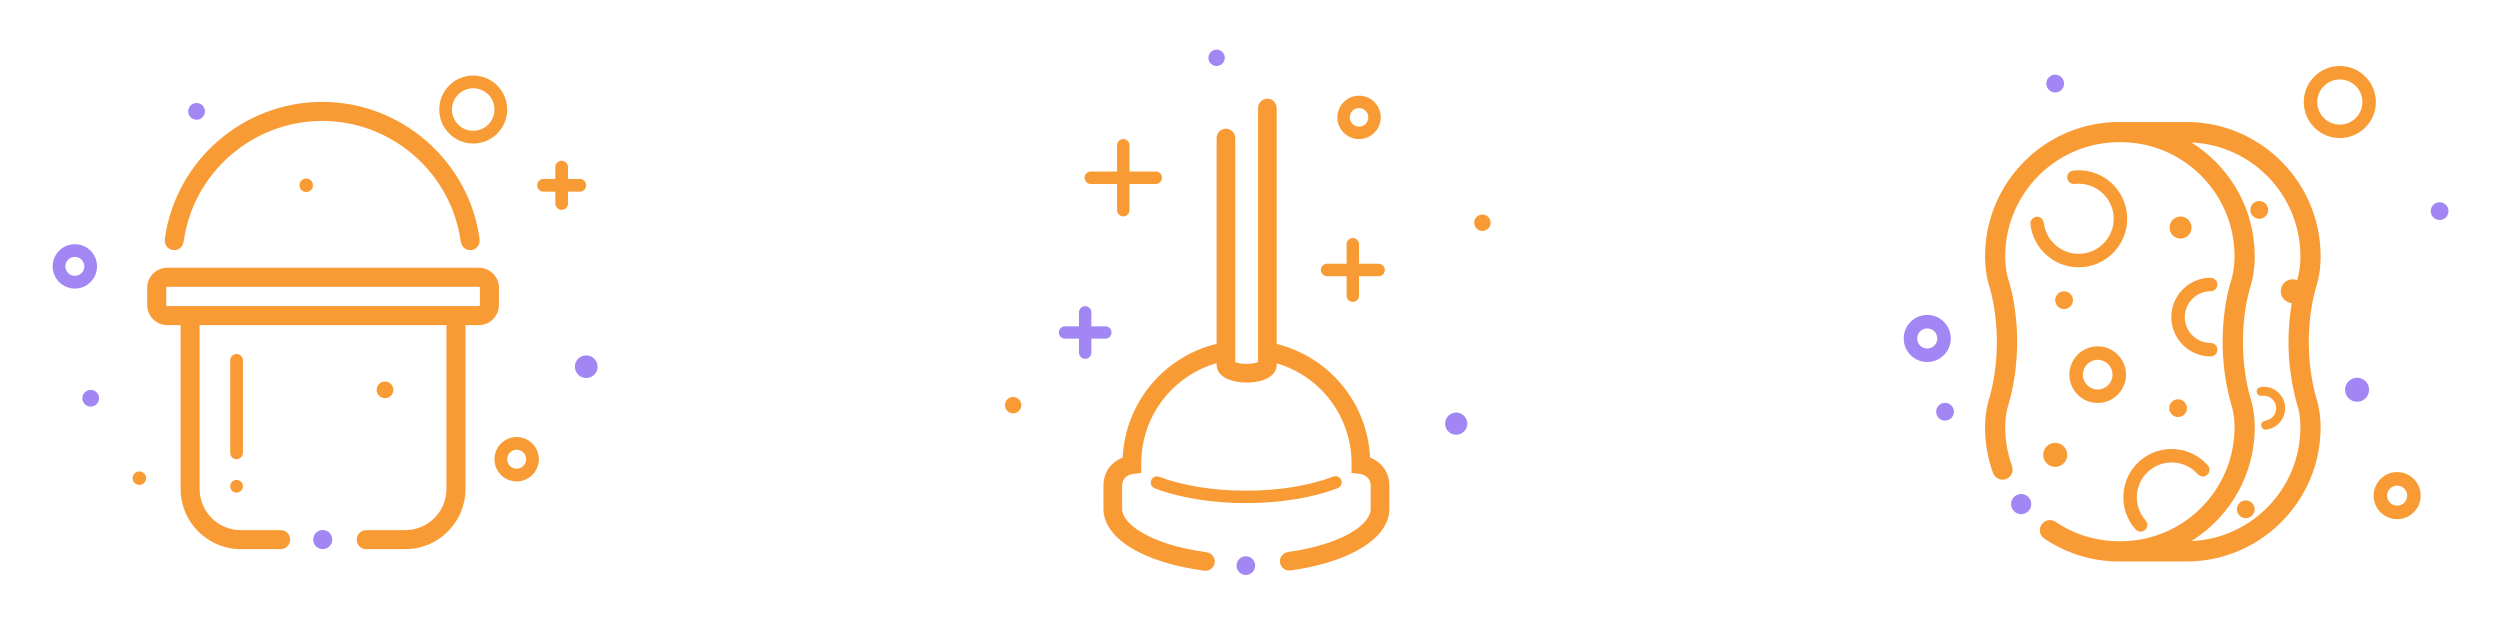 <svg enable-background="new 0 0 100 25" viewBox="0 0 100 25" xmlns="http://www.w3.org/2000/svg">
    <g fill="#f99b35">
        <path d="m19.959 11.514c0-.444-.361-.805-.805-.805h-12.462c-.444 0-.805.361-.805.805v.686c0 .444.361.805.805.805h.532v6.553c0 1.328 1.08 2.408 2.407 2.408h1.581c.003 0.0.006-0.0.008 0h.006v-.001c.144-.001.283-.082.347-.222.088-.192.003-.419-.188-.506-.052-.024-.105-.033-.159-.032v-.001h-1.596c-.907 0-1.645-.738-1.645-1.645v-6.553h9.872v6.553c0 .907-.738 1.645-1.645 1.645h-1.547c-.003-0-.006 0-.009 0h-.006v.001c-.144.001-.283.082-.347.222-.088.192-.003.419.188.506.052.024.105.033.159.032v.001h1.562c1.328 0 2.408-1.08 2.408-2.408v-6.553h.532c.444 0 .805-.361.805-.805v-.686zm-.763.686c0 .023-.02.042-.042.042h-12.462c-.023 0-.042-.02-.042-.042v-.686c0-.023.02-.042.042-.042h12.462c.023 0 .042.02.042.042v.686z"/>
        <path d="m6.808 9.972c.192.087.418.003.506-.19.016-.035.02-.072.025-.108l.006.001c.372-2.758 2.755-4.838 5.543-4.838 2.788 0 5.17 2.08 5.543 4.838l.006-.001c.017.126.089.241.213.298.192.087.418.003.506-.19.031-.068.034-.139.024-.208l.006-.001c-.423-3.135-3.131-5.498-6.298-5.498-3.168 0-5.876 2.364-6.298 5.498l.006.001c-.022.163.057.327.213.398z"/>
        <path d="m9.717 18.115v-3.701h-0c0-.141-.114-.254-.254-.254-.14 0-.254.114-.254.254h-0v3.701h0c0 .141.114.254.254.254.14 0 .254-.114.254-.254z"/>
        <path d="m9.463 19.196c-.14 0-.254.114-.254.254 0 .141.114.254.254.254.14 0 .254-.114.254-.254 0-.141-.114-.254-.254-.254z"/>
        <path d="m15.735 15.594c0-.185-.15-.335-.335-.335s-.335.15-.335.335c0 .185.15.335.335.335s.335-.15.335-.335z"/>
        <path d="m5.575 18.857c-.149 0-.27.121-.27.27s.121.27.27.27c.149 0 .27-.121.27-.27s-.121-.27-.27-.27z"/>
        <circle cx="12.248" cy="7.412" r=".27"/>
        <path d="m20.667 17.481c-.49 0-.888.398-.888.888s.398.888.888.888.888-.398.888-.888-.398-.888-.888-.888zm0 1.267c-.209 0-.379-.17-.379-.379 0-.209.17-.379.379-.379s.379.17.379.379c0 .209-.17.379-.379.379z"/>
        <path d="m18.929 5.741c.75 0 1.359-.61 1.359-1.36s-.61-1.36-1.359-1.36c-.75 0-1.359.61-1.359 1.36s.61 1.36 1.359 1.36zm0-2.211c.469 0 .851.382.851.851 0 .469-.382.851-.851.851-.469 0-.851-.382-.851-.851 0-.469.382-.851.851-.851z"/>
        <path d="m23.194 7.158c-0 0-0.0 0-0.0 0h-.473v-.474h-.001c0-.14-.114-.254-.254-.254-.14 0-.254.114-.254.254 0 .002.001.003.001.005v.469h-.473c-0 0-0-0-0-0-.14 0-.254.114-.254.254 0 .14.114.254.254.254 0 0 0-0.0 0-0h.473v.469c-0.0.002-.001.003-.001.005 0 .14.114.254.254.254.14 0 .254-.114.254-.254h.001v-.474h.473c0 0 0.0 0.0 0.0 0.0.14 0 .254-.114.254-.254 0-.14-.114-.254-.254-.254z"/>
    </g>
    <path d="m3.628 15.594c-.185 0-.335.15-.335.335 0 .185.15.335.335.335s.335-.15.335-.335c0-.185-.15-.335-.335-.335zm4.234-11.474c-.185 0-.335.15-.335.335s.15.335.335.335.335-.15.335-.335-.15-.335-.335-.335zm15.587 10.094c-.251 0-.454.203-.454.454 0 .251.203.454.454.454.251 0 .454-.203.454-.454 0-.251-.203-.454-.454-.454zm-19.567-3.559c0-.49-.398-.888-.888-.888s-.888.398-.888.888.398.888.888.888.888-.398.888-.888zm-.888.379c-.209 0-.379-.17-.379-.379s.17-.379.379-.379c.209 0 .379.17.379.379s-.17.379-.379.379zm10.074 10.201c-.192-.087-.418-.003-.506.19-.088.192-.003.419.188.506.192.087.418.003.506-.19.088-.192.003-.419-.188-.506z"
          fill="#a287f4"/>
    <path d="m59.296 8.581c-.181 0-.328.147-.328.328 0 .181.147.328.328.328.181 0 .328-.147.328-.328 0-.181-.147-.328-.328-.328zm-18.771 7.297c-.181 0-.328.147-.328.328s.147.328.328.328.328-.147.328-.328-.147-.328-.328-.328zm4.157-7.469c0 0-0.0 0-0.0 0 0 .137.111.249.249.249.137 0 .249-.111.249-.249 0-0-0-0-0-0v-1.05h1.05c0 0 0.0 0.0 0.0 0.0.137 0 .249-.111.249-.249s-.111-.249-.249-.249c-0 0-0.0 0-0.0 0h-1.05v-1.05c0-0.0 0-0.0 0-0 0-.137-.111-.249-.249-.249-.137 0-.249.111-.249.249 0 0.0 0.0 0.0 0.0 0v1.05h-1.05c-0 0-0-0-0-0-.137 0-.249.111-.249.249s.111.249.249.249c0 0 0-0.0 0-0h1.05v1.05zm8.402 2.639c.001 0 .001-0.0.002-0h.778v.778c0 .001-0.0.001-0.0.002 0 .138.111.249.249.249.138 0 .249-.111.249-.249 0-.001-0-.001-0-.002v-.778h.779c.001 0 .001 0.0.002 0.0.138 0 .249-.111.249-.249 0-.138-.112-.249-.249-.249-.001 0-.001 0-.002 0h-.779v-.778c0-.001 0-.001 0-.002 0-.138-.111-.249-.249-.249-.138 0-.249.112-.249.249 0 .001 0.0.001 0.0.002v.778h-.778c-.001 0-.001-0-.002-0-.138 0-.249.111-.249.249 0 .138.112.249.249.249zm1.278-5.485c.479 0 .868-.389.868-.868 0-.479-.389-.868-.868-.868-.479 0-.868.389-.868.868-0.0.479.389.868.868.868zm0-1.239c.205 0 .371.166.371.371 0 .205-.166.371-.371.371-.205 0-.371-.166-.371-.371-0-.205.166-.371.371-.371zm.441 13.976c-.105-2.178-1.628-4.021-3.735-4.541v-9.437h-0c0-.206-.167-.374-.373-.374s-.373.167-.373.374c0 0.0 0.0 0.0 0.0 0v10.16c-.08.033-.237.074-.456.074s-.376-.04-.456-.074v-8.928h-.006c.001-.011.006-.02.006-.031 0-.206-.167-.374-.373-.374-.206 0-.373.167-.373.374 0 .011.005.02.006.031h-.006v8.2c-2.12.513-3.651 2.359-3.756 4.546-.363.146-.77.485-.77 1.139v.917c0 1.176 1.582 2.146 4.03 2.472l.001-.006c.017.002.032.01.049.01.206 0 .373-.167.373-.374 0-.19-.143-.34-.325-.364l.001-.005c-2.197-.292-3.382-1.11-3.382-1.732v-.917c0-.391.336-.469.435-.483l.329-.039v-.376c0-1.884 1.245-3.506 3.016-4.017v.071c0 .422.483.705 1.202.705.719 0 1.201-.283 1.201-.705v-.065c1.759.518 2.995 2.138 2.995 4.011l-.004.375.329.039c.103.015.439.093.439.484v.917c0 .626-1.136 1.418-3.306 1.722l.001.005c-.183.024-.326.175-.326.364 0 .206.167.374.373.374.02 0 .036-.008.055-.011l.001.007c2.399-.336 3.949-1.302 3.949-2.461v-.917c0-.654-.408-.993-.77-1.139zm-4.963 1.824c1.357 0 2.655-.211 3.657-.592.095-.032.166-.118.171-.224.006-.138-.1-.255-.237-.261-.036-.002-.071.005-.102.018-.948.363-2.187.562-3.489.562-1.285 0-2.513-.195-3.457-.55l-0.0 0c-.028-.013-.06-.022-.093-.023-.137-.006-.254.1-.26.238-.005.117.072.215.18.247l-.001.004c.999.375 2.289.582 3.632.582z"
          fill="#f99b35"/>
    <path d="m44.213 13.052v-0h-.558v-.558h-0c0-.137-.111-.248-.248-.248-.137 0-.248.111-.248.248h-0v.558h-.558v0c-.137 0-.248.111-.248.248 0 .137.111.248.248.248v0h.558v.558h0v0c0 .137.111.248.248.248.137 0 .248-.111.248-.248v-0h0v-.558h.558v-0c.137 0 .248-.111.248-.248 0-.137-.111-.248-.248-.248zm14.034 3.45c-.245 0-.444.199-.444.444s.199.444.444.444c.245 0 .444-.199.444-.444s-.199-.444-.444-.444zm-9.583-14.518c-.181 0-.328.147-.328.328s.147.328.328.328c.181 0 .328-.147.328-.328s-.147-.328-.328-.328zm1.17 20.266c-.206 0-.373.167-.373.374s.167.374.373.374.373-.167.373-.374-.167-.374-.373-.374z"
          fill="#a287f4"/>
    <path d="m92.649 15.915c-.667-2.403-.008-4.421-.001-4.44l.014-.041c.172-.569.163-1.131.163-1.147v-.039c0-2.961-2.409-5.369-5.369-5.369h-2.635-.05c-2.961 0-5.369 2.409-5.369 5.369l0.0.031c-0.0.024-.009.586.163 1.155l.013.039c.007.02.666 2.038-.001 4.441l-.015.042c-.164.544-.161 1.064-.16 1.131v.005c0 .631.108 1.249.322 1.836l.002-.001c.058.152.203.26.375.26.223 0 .404-.181.404-.404 0-.046-.012-.089-.026-.13l.005-.002c-.181-.499-.274-1.023-.274-1.56l-0-.019c-0-.004-.008-.432.121-.868l.019-.053c.746-2.663.025-4.847-.007-4.939l-.007-.02c-.132-.441-.126-.894-.126-.906v-.039c0-2.515 2.046-4.56 4.56-4.56h.05c2.514 0 4.56 2.046 4.56 4.56l0.0.046c0.0.005.006.458-.126.899l-.007.02c-.031.092-.752 2.276-.006 4.938l.019.053c.129.436.121.863.121.867l-0.0.02c0 2.514-2.046 4.56-4.56 4.56h-.05c-.899 0-1.769-.261-2.515-.755l-.003.004c-.07-.057-.156-.096-.253-.096-.225 0-.407.182-.407.407 0 .156.091.287.219.355l-.003.005c.879.582 1.903.89 2.961.89h.05 2.635c2.961 0 5.369-2.409 5.369-5.369v-.005c.001-.067.005-.587-.16-1.131zm-.634 1.158-0.0.02c0 2.446-1.937 4.443-4.357 4.55 1.517-.95 2.532-2.632 2.532-4.55v-.005c.001-.067.005-.587-.16-1.131l-.015-.042c-.667-2.403-.008-4.421-.001-4.44l.013-.04c.172-.569.163-1.131.163-1.147v-.039c0-1.918-1.015-3.6-2.532-4.55 2.42.107 4.358 2.104 4.358 4.55l0.0.046c0.0.005.006.458-.126.899l-.004.011c-.055-.022-.113-.035-.175-.035-.266 0-.481.215-.481.481 0 .251.195.451.44.473-.153.897-.257 2.37.207 4.029l.019.053c.129.436.121.863.121.867zm-5.162-4.388c0 .868.706 1.573 1.573 1.573.149 0 .27-.121.27-.27 0-.149-.121-.27-.27-.27v-0c-.57 0-1.034-.464-1.034-1.034 0-.57.464-1.034 1.034-1.034 0 0 0.0 0.0 0.0 0.0.149 0 .27-.121.27-.27 0-.149-.121-.27-.27-.27v-0c-.868 0-1.573.706-1.573 1.573zm.369-4.023c-.244 0-.441.197-.441.441 0 .244.197.441.441.441.243 0 .441-.197.441-.441 0-.244-.197-.441-.441-.441zm-.099 8.02c.196 0 .356-.159.356-.356 0-.196-.159-.355-.356-.355-.196 0-.355.159-.355.355 0 .196.159.356.355.356zm-4.204-4.675c0-.196-.159-.355-.355-.355-.196 0-.356.159-.356.355 0 .196.159.356.356.356.196 0.0.355-.159.355-.356zm6.913 8.009c-.196 0-.356.159-.356.356 0 .196.159.356.356.356.196 0 .356-.159.356-.356 0-.196-.159-.356-.356-.356zm.895-11.62c0-.196-.159-.356-.356-.356-.196 0-.356.159-.356.356 0 .196.159.356.356.356.196 0 .356-.159.356-.356zm-8.519 9.317c-.266 0-.481.215-.481.481 0 .266.215.481.481.481.266 0 .481-.215.481-.481 0-.266-.215-.481-.481-.481zm1.7-1.594c.625 0 1.133-.508 1.133-1.133 0-.625-.508-1.133-1.133-1.133s-1.133.508-1.133 1.133c0 .625.508 1.133 1.133 1.133zm0-1.726c.327 0 .593.266.593.593 0 .327-.266.593-.593.593-.327 0-.593-.266-.593-.593 0-.327.266-.593.593-.593zm11.978 4.49c-.519 0-.942.423-.942.942 0 .519.423.942.942.942.519 0 .942-.423.942-.942 0-.519-.423-.942-.942-.942zm0 1.344c-.222 0-.402-.181-.402-.402 0-.222.181-.402.402-.402.222 0 .402.181.402.402 0 .222-.181.402-.402.402zm-2.293-17.588c-.795 0-1.442.647-1.442 1.442 0 .795.647 1.442 1.442 1.442.795 0 1.442-.647 1.442-1.442 0-.795-.647-1.442-1.442-1.442zm0 2.345c-.498 0-.903-.405-.903-.903 0-.498.405-.903.903-.903.498 0 .903.405.903.903 0 .498-.405.903-.903.903zm-2.523 10.661c-.179-.136-.399-.194-.622-.168-0 0-.001-0-.001-0-0 0-.001 0-.001 0-.004.001-.008-0-.013 0l.001.005c-.092.008-.167.08-.167.175 0 .099.081.18.18.18.013 0 .021-.011.033-.014l.001.011c.132-.018.264.017.37.097.106.081.175.198.193.331.018.132-.017.264-.098.37-.081.106-.198.175-.33.193l0.0.004c-.094.006-.17.081-.17.176 0 .1.081.18.18.18.014 0 .023-.012.036-.015l.001.011c.47-.064.8-.498.736-.967-.031-.228-.149-.429-.331-.568zm-7.924-4.953c.068 0 .136-.004.205-.011 1.064-.112 1.839-1.07 1.726-2.134-.112-1.064-1.07-1.839-2.134-1.726l0.0.003c-.141.009-.254.123-.254.266 0 .149.121.27.27.27.014 0 .026-.006.04-.008l.001.005c.768-.081 1.46.478 1.541 1.247.081.768-.478 1.46-1.247 1.541-.372.039-.737-.069-1.029-.304-.291-.235-.473-.57-.512-.942l-.005.001c-.02-.13-.127-.231-.262-.231-.149 0-.27.121-.27.27 0 .006.003.011.003.017l-.002 0c.105.995.949 1.737 1.929 1.737zm2.276 10.482.002-.002c.049.056.12.094.201.094.149 0 .27-.121.27-.27 0-.069-.028-.131-.071-.179l.002-.001c-.51-.574-.459-1.456.115-1.966.574-.51 1.456-.459 1.966.115l.002-.002c.05.059.121.098.203.098.149 0 .27-.121.27-.27 0-.071-.029-.135-.074-.183l.001-.001c-.002-.002-.004-.003-.005-.005-.001-.001-.003-.002-.004-.004-.709-.787-1.926-.856-2.719-.151-.796.708-.867 1.932-.159 2.728z"
          fill="#f99b35"/>
    <path d="m97.585 8.089c-.196 0-.356.159-.356.356s.159.356.356.356c.196 0 .356-.159.356-.356s-.159-.356-.356-.356zm-19.784 8.024c-.196 0-.355.159-.355.356 0 .196.159.356.355.356.196 0 .356-.159.356-.356 0-.196-.159-.356-.356-.356zm4.406-13.126c-.196 0-.356.159-.356.356s.159.356.356.356c.196 0 .356-.159.356-.356s-.159-.356-.356-.356zm-1.36 16.772c-.223 0-.404.181-.404.404 0 .223.181.404.404.404.223 0 .404-.181.404-.404 0-.223-.181-.404-.404-.404zm13.436-4.65c-.266 0-.481.215-.481.481 0 .266.215.481.481.481.266 0 .481-.215.481-.481 0-.266-.215-.481-.481-.481zm-16.251-1.57c0-.519-.423-.942-.942-.942-.519 0-.942.423-.942.942 0 .519.423.942.942.942.519 0 .942-.423.942-.942zm-.942.402c-.222 0-.402-.181-.402-.402 0-.222.181-.402.402-.402.222 0 .402.181.402.402 0 .222-.181.402-.402.402z"
          fill="#a287f4"/>
</svg>